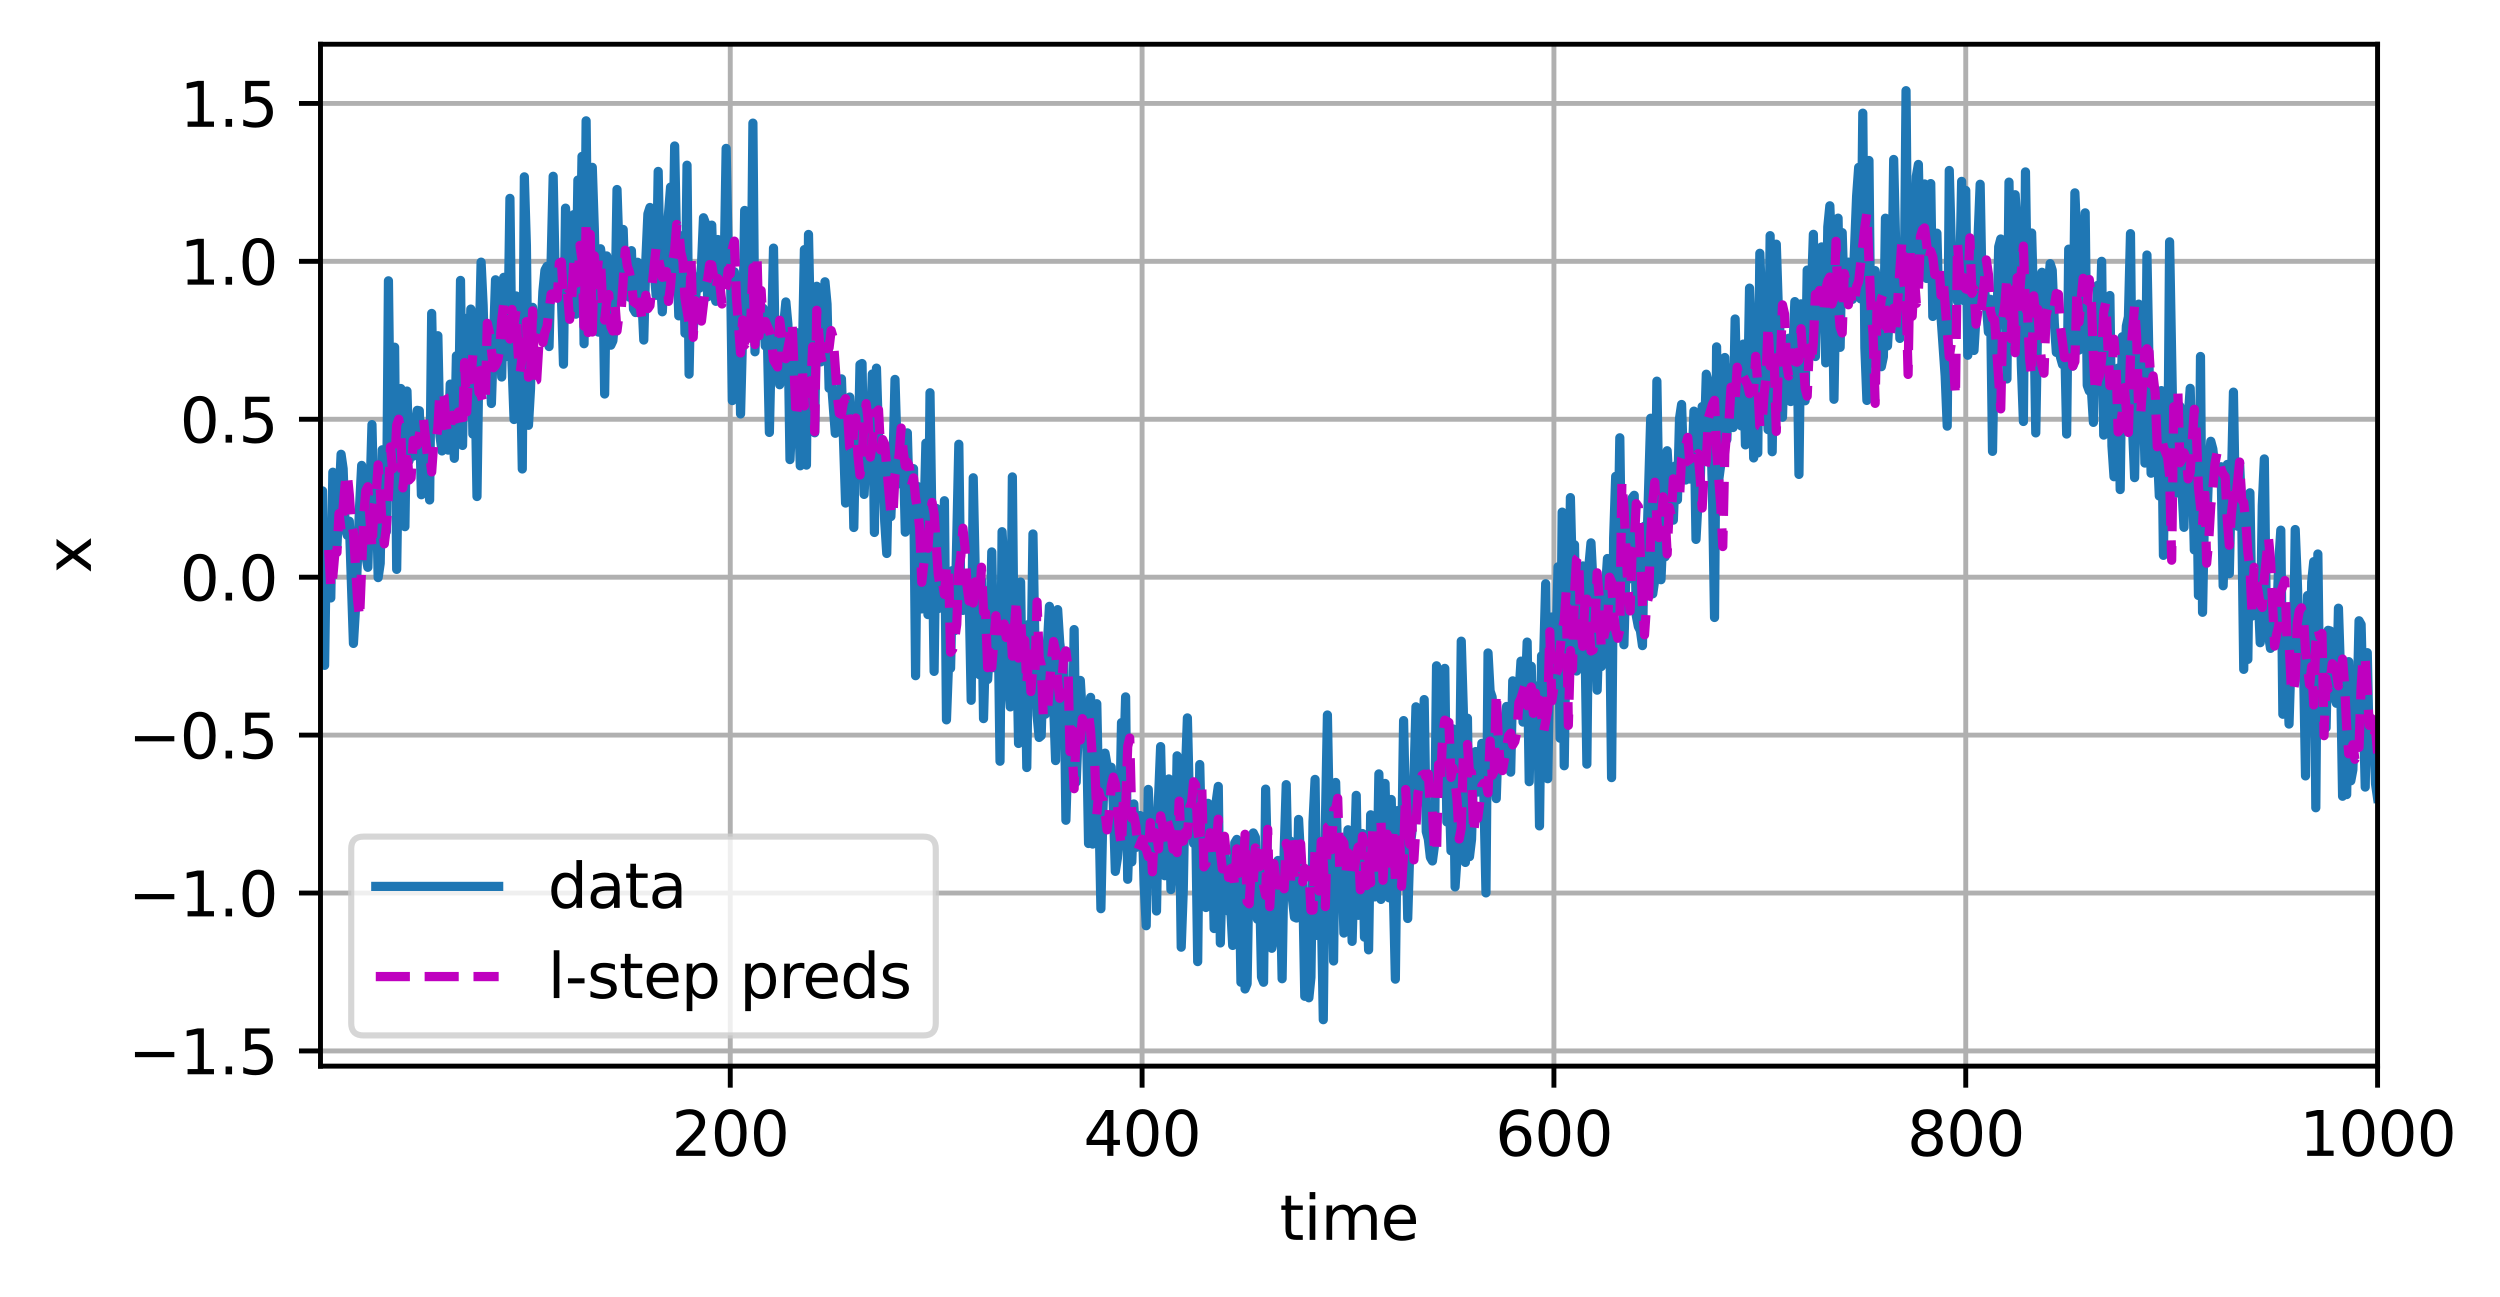 <?xml version="1.0" encoding="utf-8" standalone="no"?>
<!DOCTYPE svg PUBLIC "-//W3C//DTD SVG 1.1//EN"
  "http://www.w3.org/Graphics/SVG/1.1/DTD/svg11.dtd">
<svg xmlns:xlink="http://www.w3.org/1999/xlink" width="406.886pt" height="211.076pt" viewBox="0 0 406.886 211.076" xmlns="http://www.w3.org/2000/svg" version="1.1">
 <defs>
  <style type="text/css">*{stroke-linejoin: round; stroke-linecap: butt}</style>
 </defs>
 <g id="figure_1">
  <g id="patch_1">
   <path d="M 0 211.076 
L 406.886 211.076 
L 406.886 0 
L 0 0 
z
" style="fill: #ffffff"/>
  </g>
  <g id="axes_1">
   <g id="patch_2">
    <path d="M 52.161 173.52 
L 386.961 173.52 
L 386.961 7.2 
L 52.161 7.2 
z
" style="fill: #ffffff"/>
   </g>
   <g id="matplotlib.axis_1">
    <g id="xtick_1">
     <g id="line2d_1">
      <path d="M 118.853 173.52 
L 118.853 7.2 
" clip-path="url(#pbd1359c08c)" style="fill: none; stroke: #b0b0b0; stroke-width: 0.8; stroke-linecap: square"/>
     </g>
     <g id="line2d_2">
      <defs>
       <path id="m243186f1e5" d="M 0 0 
L 0 3.5 
" style="stroke: #000000; stroke-width: 0.8"/>
      </defs>
      <g>
       <use xlink:href="#m243186f1e5" x="118.853" y="173.52" style="stroke: #000000; stroke-width: 0.8"/>
      </g>
     </g>
     <g id="text_1">
      <!-- 200 -->
      <g transform="translate(109.309 188.118)scale(0.1 -0.1)">
       <defs>
        <path id="DejaVuSans-32" d="M 1228 531 
L 3431 531 
L 3431 0 
L 469 0 
L 469 531 
Q 828 903 1448 1529 
Q 2069 2156 2228 2338 
Q 2531 2678 2651 2914 
Q 2772 3150 2772 3378 
Q 2772 3750 2511 3984 
Q 2250 4219 1831 4219 
Q 1534 4219 1204 4116 
Q 875 4013 500 3803 
L 500 4441 
Q 881 4594 1212 4672 
Q 1544 4750 1819 4750 
Q 2544 4750 2975 4387 
Q 3406 4025 3406 3419 
Q 3406 3131 3298 2873 
Q 3191 2616 2906 2266 
Q 2828 2175 2409 1742 
Q 1991 1309 1228 531 
z
" transform="scale(0.016)"/>
        <path id="DejaVuSans-30" d="M 2034 4250 
Q 1547 4250 1301 3770 
Q 1056 3291 1056 2328 
Q 1056 1369 1301 889 
Q 1547 409 2034 409 
Q 2525 409 2770 889 
Q 3016 1369 3016 2328 
Q 3016 3291 2770 3770 
Q 2525 4250 2034 4250 
z
M 2034 4750 
Q 2819 4750 3233 4129 
Q 3647 3509 3647 2328 
Q 3647 1150 3233 529 
Q 2819 -91 2034 -91 
Q 1250 -91 836 529 
Q 422 1150 422 2328 
Q 422 3509 836 4129 
Q 1250 4750 2034 4750 
z
" transform="scale(0.016)"/>
       </defs>
       <use xlink:href="#DejaVuSans-32"/>
       <use xlink:href="#DejaVuSans-30" x="63.623"/>
       <use xlink:href="#DejaVuSans-30" x="127.246"/>
      </g>
     </g>
    </g>
    <g id="xtick_2">
     <g id="line2d_3">
      <path d="M 185.88 173.52 
L 185.88 7.2 
" clip-path="url(#pbd1359c08c)" style="fill: none; stroke: #b0b0b0; stroke-width: 0.8; stroke-linecap: square"/>
     </g>
     <g id="line2d_4">
      <g>
       <use xlink:href="#m243186f1e5" x="185.88" y="173.52" style="stroke: #000000; stroke-width: 0.8"/>
      </g>
     </g>
     <g id="text_2">
      <!-- 400 -->
      <g transform="translate(176.336 188.118)scale(0.1 -0.1)">
       <defs>
        <path id="DejaVuSans-34" d="M 2419 4116 
L 825 1625 
L 2419 1625 
L 2419 4116 
z
M 2253 4666 
L 3047 4666 
L 3047 1625 
L 3713 1625 
L 3713 1100 
L 3047 1100 
L 3047 0 
L 2419 0 
L 2419 1100 
L 313 1100 
L 313 1709 
L 2253 4666 
z
" transform="scale(0.016)"/>
       </defs>
       <use xlink:href="#DejaVuSans-34"/>
       <use xlink:href="#DejaVuSans-30" x="63.623"/>
       <use xlink:href="#DejaVuSans-30" x="127.246"/>
      </g>
     </g>
    </g>
    <g id="xtick_3">
     <g id="line2d_5">
      <path d="M 252.907 173.52 
L 252.907 7.2 
" clip-path="url(#pbd1359c08c)" style="fill: none; stroke: #b0b0b0; stroke-width: 0.8; stroke-linecap: square"/>
     </g>
     <g id="line2d_6">
      <g>
       <use xlink:href="#m243186f1e5" x="252.907" y="173.52" style="stroke: #000000; stroke-width: 0.8"/>
      </g>
     </g>
     <g id="text_3">
      <!-- 600 -->
      <g transform="translate(243.363 188.118)scale(0.1 -0.1)">
       <defs>
        <path id="DejaVuSans-36" d="M 2113 2584 
Q 1688 2584 1439 2293 
Q 1191 2003 1191 1497 
Q 1191 994 1439 701 
Q 1688 409 2113 409 
Q 2538 409 2786 701 
Q 3034 994 3034 1497 
Q 3034 2003 2786 2293 
Q 2538 2584 2113 2584 
z
M 3366 4563 
L 3366 3988 
Q 3128 4100 2886 4159 
Q 2644 4219 2406 4219 
Q 1781 4219 1451 3797 
Q 1122 3375 1075 2522 
Q 1259 2794 1537 2939 
Q 1816 3084 2150 3084 
Q 2853 3084 3261 2657 
Q 3669 2231 3669 1497 
Q 3669 778 3244 343 
Q 2819 -91 2113 -91 
Q 1303 -91 875 529 
Q 447 1150 447 2328 
Q 447 3434 972 4092 
Q 1497 4750 2381 4750 
Q 2619 4750 2861 4703 
Q 3103 4656 3366 4563 
z
" transform="scale(0.016)"/>
       </defs>
       <use xlink:href="#DejaVuSans-36"/>
       <use xlink:href="#DejaVuSans-30" x="63.623"/>
       <use xlink:href="#DejaVuSans-30" x="127.246"/>
      </g>
     </g>
    </g>
    <g id="xtick_4">
     <g id="line2d_7">
      <path d="M 319.934 173.52 
L 319.934 7.2 
" clip-path="url(#pbd1359c08c)" style="fill: none; stroke: #b0b0b0; stroke-width: 0.8; stroke-linecap: square"/>
     </g>
     <g id="line2d_8">
      <g>
       <use xlink:href="#m243186f1e5" x="319.934" y="173.52" style="stroke: #000000; stroke-width: 0.8"/>
      </g>
     </g>
     <g id="text_4">
      <!-- 800 -->
      <g transform="translate(310.39 188.118)scale(0.1 -0.1)">
       <defs>
        <path id="DejaVuSans-38" d="M 2034 2216 
Q 1584 2216 1326 1975 
Q 1069 1734 1069 1313 
Q 1069 891 1326 650 
Q 1584 409 2034 409 
Q 2484 409 2743 651 
Q 3003 894 3003 1313 
Q 3003 1734 2745 1975 
Q 2488 2216 2034 2216 
z
M 1403 2484 
Q 997 2584 770 2862 
Q 544 3141 544 3541 
Q 544 4100 942 4425 
Q 1341 4750 2034 4750 
Q 2731 4750 3128 4425 
Q 3525 4100 3525 3541 
Q 3525 3141 3298 2862 
Q 3072 2584 2669 2484 
Q 3125 2378 3379 2068 
Q 3634 1759 3634 1313 
Q 3634 634 3220 271 
Q 2806 -91 2034 -91 
Q 1263 -91 848 271 
Q 434 634 434 1313 
Q 434 1759 690 2068 
Q 947 2378 1403 2484 
z
M 1172 3481 
Q 1172 3119 1398 2916 
Q 1625 2713 2034 2713 
Q 2441 2713 2670 2916 
Q 2900 3119 2900 3481 
Q 2900 3844 2670 4047 
Q 2441 4250 2034 4250 
Q 1625 4250 1398 4047 
Q 1172 3844 1172 3481 
z
" transform="scale(0.016)"/>
       </defs>
       <use xlink:href="#DejaVuSans-38"/>
       <use xlink:href="#DejaVuSans-30" x="63.623"/>
       <use xlink:href="#DejaVuSans-30" x="127.246"/>
      </g>
     </g>
    </g>
    <g id="xtick_5">
     <g id="line2d_9">
      <path d="M 386.961 173.52 
L 386.961 7.2 
" clip-path="url(#pbd1359c08c)" style="fill: none; stroke: #b0b0b0; stroke-width: 0.8; stroke-linecap: square"/>
     </g>
     <g id="line2d_10">
      <g>
       <use xlink:href="#m243186f1e5" x="386.961" y="173.52" style="stroke: #000000; stroke-width: 0.8"/>
      </g>
     </g>
     <g id="text_5">
      <!-- 1000 -->
      <g transform="translate(374.236 188.118)scale(0.1 -0.1)">
       <defs>
        <path id="DejaVuSans-31" d="M 794 531 
L 1825 531 
L 1825 4091 
L 703 3866 
L 703 4441 
L 1819 4666 
L 2450 4666 
L 2450 531 
L 3481 531 
L 3481 0 
L 794 0 
L 794 531 
z
" transform="scale(0.016)"/>
       </defs>
       <use xlink:href="#DejaVuSans-31"/>
       <use xlink:href="#DejaVuSans-30" x="63.623"/>
       <use xlink:href="#DejaVuSans-30" x="127.246"/>
       <use xlink:href="#DejaVuSans-30" x="190.869"/>
      </g>
     </g>
    </g>
    <g id="text_6">
     <!-- time -->
     <g transform="translate(208.265 201.797)scale(0.1 -0.1)">
      <defs>
       <path id="DejaVuSans-74" d="M 1172 4494 
L 1172 3500 
L 2356 3500 
L 2356 3053 
L 1172 3053 
L 1172 1153 
Q 1172 725 1289 603 
Q 1406 481 1766 481 
L 2356 481 
L 2356 0 
L 1766 0 
Q 1100 0 847 248 
Q 594 497 594 1153 
L 594 3053 
L 172 3053 
L 172 3500 
L 594 3500 
L 594 4494 
L 1172 4494 
z
" transform="scale(0.016)"/>
       <path id="DejaVuSans-69" d="M 603 3500 
L 1178 3500 
L 1178 0 
L 603 0 
L 603 3500 
z
M 603 4863 
L 1178 4863 
L 1178 4134 
L 603 4134 
L 603 4863 
z
" transform="scale(0.016)"/>
       <path id="DejaVuSans-6d" d="M 3328 2828 
Q 3544 3216 3844 3400 
Q 4144 3584 4550 3584 
Q 5097 3584 5394 3201 
Q 5691 2819 5691 2113 
L 5691 0 
L 5113 0 
L 5113 2094 
Q 5113 2597 4934 2840 
Q 4756 3084 4391 3084 
Q 3944 3084 3684 2787 
Q 3425 2491 3425 1978 
L 3425 0 
L 2847 0 
L 2847 2094 
Q 2847 2600 2669 2842 
Q 2491 3084 2119 3084 
Q 1678 3084 1418 2786 
Q 1159 2488 1159 1978 
L 1159 0 
L 581 0 
L 581 3500 
L 1159 3500 
L 1159 2956 
Q 1356 3278 1631 3431 
Q 1906 3584 2284 3584 
Q 2666 3584 2933 3390 
Q 3200 3197 3328 2828 
z
" transform="scale(0.016)"/>
       <path id="DejaVuSans-65" d="M 3597 1894 
L 3597 1613 
L 953 1613 
Q 991 1019 1311 708 
Q 1631 397 2203 397 
Q 2534 397 2845 478 
Q 3156 559 3463 722 
L 3463 178 
Q 3153 47 2828 -22 
Q 2503 -91 2169 -91 
Q 1331 -91 842 396 
Q 353 884 353 1716 
Q 353 2575 817 3079 
Q 1281 3584 2069 3584 
Q 2775 3584 3186 3129 
Q 3597 2675 3597 1894 
z
M 3022 2063 
Q 3016 2534 2758 2815 
Q 2500 3097 2075 3097 
Q 1594 3097 1305 2825 
Q 1016 2553 972 2059 
L 3022 2063 
z
" transform="scale(0.016)"/>
      </defs>
      <use xlink:href="#DejaVuSans-74"/>
      <use xlink:href="#DejaVuSans-69" x="39.209"/>
      <use xlink:href="#DejaVuSans-6d" x="66.992"/>
      <use xlink:href="#DejaVuSans-65" x="164.404"/>
     </g>
    </g>
   </g>
   <g id="matplotlib.axis_2">
    <g id="ytick_1">
     <g id="line2d_11">
      <path d="M 52.161 171.046 
L 386.961 171.046 
" clip-path="url(#pbd1359c08c)" style="fill: none; stroke: #b0b0b0; stroke-width: 0.8; stroke-linecap: square"/>
     </g>
     <g id="line2d_12">
      <defs>
       <path id="m31854e39aa" d="M 0 0 
L -3.5 0 
" style="stroke: #000000; stroke-width: 0.8"/>
      </defs>
      <g>
       <use xlink:href="#m31854e39aa" x="52.161" y="171.046" style="stroke: #000000; stroke-width: 0.8"/>
      </g>
     </g>
     <g id="text_7">
      <!-- −1.5 -->
      <g transform="translate(20.878 174.845)scale(0.1 -0.1)">
       <defs>
        <path id="DejaVuSans-2212" d="M 678 2272 
L 4684 2272 
L 4684 1741 
L 678 1741 
L 678 2272 
z
" transform="scale(0.016)"/>
        <path id="DejaVuSans-2e" d="M 684 794 
L 1344 794 
L 1344 0 
L 684 0 
L 684 794 
z
" transform="scale(0.016)"/>
        <path id="DejaVuSans-35" d="M 691 4666 
L 3169 4666 
L 3169 4134 
L 1269 4134 
L 1269 2991 
Q 1406 3038 1543 3061 
Q 1681 3084 1819 3084 
Q 2600 3084 3056 2656 
Q 3513 2228 3513 1497 
Q 3513 744 3044 326 
Q 2575 -91 1722 -91 
Q 1428 -91 1123 -41 
Q 819 9 494 109 
L 494 744 
Q 775 591 1075 516 
Q 1375 441 1709 441 
Q 2250 441 2565 725 
Q 2881 1009 2881 1497 
Q 2881 1984 2565 2268 
Q 2250 2553 1709 2553 
Q 1456 2553 1204 2497 
Q 953 2441 691 2322 
L 691 4666 
z
" transform="scale(0.016)"/>
       </defs>
       <use xlink:href="#DejaVuSans-2212"/>
       <use xlink:href="#DejaVuSans-31" x="83.789"/>
       <use xlink:href="#DejaVuSans-2e" x="147.412"/>
       <use xlink:href="#DejaVuSans-35" x="179.199"/>
      </g>
     </g>
    </g>
    <g id="ytick_2">
     <g id="line2d_13">
      <path d="M 52.161 145.344 
L 386.961 145.344 
" clip-path="url(#pbd1359c08c)" style="fill: none; stroke: #b0b0b0; stroke-width: 0.8; stroke-linecap: square"/>
     </g>
     <g id="line2d_14">
      <g>
       <use xlink:href="#m31854e39aa" x="52.161" y="145.344" style="stroke: #000000; stroke-width: 0.8"/>
      </g>
     </g>
     <g id="text_8">
      <!-- −1.0 -->
      <g transform="translate(20.878 149.143)scale(0.1 -0.1)">
       <use xlink:href="#DejaVuSans-2212"/>
       <use xlink:href="#DejaVuSans-31" x="83.789"/>
       <use xlink:href="#DejaVuSans-2e" x="147.412"/>
       <use xlink:href="#DejaVuSans-30" x="179.199"/>
      </g>
     </g>
    </g>
    <g id="ytick_3">
     <g id="line2d_15">
      <path d="M 52.161 119.642 
L 386.961 119.642 
" clip-path="url(#pbd1359c08c)" style="fill: none; stroke: #b0b0b0; stroke-width: 0.8; stroke-linecap: square"/>
     </g>
     <g id="line2d_16">
      <g>
       <use xlink:href="#m31854e39aa" x="52.161" y="119.642" style="stroke: #000000; stroke-width: 0.8"/>
      </g>
     </g>
     <g id="text_9">
      <!-- −0.5 -->
      <g transform="translate(20.878 123.441)scale(0.1 -0.1)">
       <use xlink:href="#DejaVuSans-2212"/>
       <use xlink:href="#DejaVuSans-30" x="83.789"/>
       <use xlink:href="#DejaVuSans-2e" x="147.412"/>
       <use xlink:href="#DejaVuSans-35" x="179.199"/>
      </g>
     </g>
    </g>
    <g id="ytick_4">
     <g id="line2d_17">
      <path d="M 52.161 93.939 
L 386.961 93.939 
" clip-path="url(#pbd1359c08c)" style="fill: none; stroke: #b0b0b0; stroke-width: 0.8; stroke-linecap: square"/>
     </g>
     <g id="line2d_18">
      <g>
       <use xlink:href="#m31854e39aa" x="52.161" y="93.939" style="stroke: #000000; stroke-width: 0.8"/>
      </g>
     </g>
     <g id="text_10">
      <!-- 0.0 -->
      <g transform="translate(29.258 97.739)scale(0.1 -0.1)">
       <use xlink:href="#DejaVuSans-30"/>
       <use xlink:href="#DejaVuSans-2e" x="63.623"/>
       <use xlink:href="#DejaVuSans-30" x="95.41"/>
      </g>
     </g>
    </g>
    <g id="ytick_5">
     <g id="line2d_19">
      <path d="M 52.161 68.237 
L 386.961 68.237 
" clip-path="url(#pbd1359c08c)" style="fill: none; stroke: #b0b0b0; stroke-width: 0.8; stroke-linecap: square"/>
     </g>
     <g id="line2d_20">
      <g>
       <use xlink:href="#m31854e39aa" x="52.161" y="68.237" style="stroke: #000000; stroke-width: 0.8"/>
      </g>
     </g>
     <g id="text_11">
      <!-- 0.5 -->
      <g transform="translate(29.258 72.036)scale(0.1 -0.1)">
       <use xlink:href="#DejaVuSans-30"/>
       <use xlink:href="#DejaVuSans-2e" x="63.623"/>
       <use xlink:href="#DejaVuSans-35" x="95.41"/>
      </g>
     </g>
    </g>
    <g id="ytick_6">
     <g id="line2d_21">
      <path d="M 52.161 42.535 
L 386.961 42.535 
" clip-path="url(#pbd1359c08c)" style="fill: none; stroke: #b0b0b0; stroke-width: 0.8; stroke-linecap: square"/>
     </g>
     <g id="line2d_22">
      <g>
       <use xlink:href="#m31854e39aa" x="52.161" y="42.535" style="stroke: #000000; stroke-width: 0.8"/>
      </g>
     </g>
     <g id="text_12">
      <!-- 1.0 -->
      <g transform="translate(29.258 46.334)scale(0.1 -0.1)">
       <use xlink:href="#DejaVuSans-31"/>
       <use xlink:href="#DejaVuSans-2e" x="63.623"/>
       <use xlink:href="#DejaVuSans-30" x="95.41"/>
      </g>
     </g>
    </g>
    <g id="ytick_7">
     <g id="line2d_23">
      <path d="M 52.161 16.833 
L 386.961 16.833 
" clip-path="url(#pbd1359c08c)" style="fill: none; stroke: #b0b0b0; stroke-width: 0.8; stroke-linecap: square"/>
     </g>
     <g id="line2d_24">
      <g>
       <use xlink:href="#m31854e39aa" x="52.161" y="16.833" style="stroke: #000000; stroke-width: 0.8"/>
      </g>
     </g>
     <g id="text_13">
      <!-- 1.5 -->
      <g transform="translate(29.258 20.632)scale(0.1 -0.1)">
       <use xlink:href="#DejaVuSans-31"/>
       <use xlink:href="#DejaVuSans-2e" x="63.623"/>
       <use xlink:href="#DejaVuSans-35" x="95.41"/>
      </g>
     </g>
    </g>
    <g id="text_14">
     <!-- x -->
     <g transform="translate(14.798 93.319)rotate(-90)scale(0.1 -0.1)">
      <defs>
       <path id="DejaVuSans-78" d="M 3513 3500 
L 2247 1797 
L 3578 0 
L 2900 0 
L 1881 1375 
L 863 0 
L 184 0 
L 1544 1831 
L 300 3500 
L 978 3500 
L 1906 2253 
L 2834 3500 
L 3513 3500 
z
" transform="scale(0.016)"/>
      </defs>
      <use xlink:href="#DejaVuSans-78"/>
     </g>
    </g>
   </g>
   <g id="line2d_25">
    <path d="M 52.161 90.514 
L 52.496 79.899 
L 52.831 108.292 
L 53.166 85.556 
L 53.501 93.514 
L 53.837 97.32 
L 54.172 76.856 
L 54.507 86.68 
L 54.842 88.908 
L 55.512 73.936 
L 55.847 76.286 
L 56.183 85.896 
L 56.518 87.125 
L 56.853 84.828 
L 57.523 104.721 
L 57.858 99.051 
L 58.529 82.265 
L 58.864 75.745 
L 59.199 79.045 
L 59.534 90.437 
L 59.869 92.332 
L 60.539 69.106 
L 60.874 83.352 
L 61.21 77.618 
L 61.545 94.008 
L 61.88 91.692 
L 62.215 73.204 
L 62.55 85.122 
L 62.885 86.507 
L 63.22 45.704 
L 63.556 73.315 
L 63.891 74.671 
L 64.226 56.509 
L 64.561 92.667 
L 64.896 70.467 
L 65.231 63.229 
L 65.566 81.753 
L 65.901 85.717 
L 66.237 63.646 
L 66.572 75.009 
L 66.907 73.176 
L 67.242 74.248 
L 67.577 69.548 
L 67.912 66.784 
L 68.247 66.851 
L 68.583 80.524 
L 68.918 69.034 
L 69.253 80.117 
L 69.588 75.418 
L 69.923 81.372 
L 70.258 51.013 
L 70.593 67.145 
L 70.929 67.352 
L 71.264 54.639 
L 71.599 70.949 
L 71.934 73.394 
L 72.269 68.312 
L 72.604 67.989 
L 72.939 73.258 
L 73.274 62.521 
L 73.945 74.594 
L 74.28 57.914 
L 74.615 70.023 
L 74.95 45.639 
L 75.285 72.499 
L 75.62 51.8 
L 76.291 64.044 
L 76.626 50.306 
L 76.961 70.655 
L 77.296 60.776 
L 77.631 80.81 
L 77.966 57.138 
L 78.301 42.668 
L 78.637 49.761 
L 78.972 62.867 
L 79.307 54.352 
L 79.642 58.233 
L 79.977 65.67 
L 80.647 45.537 
L 80.983 49.095 
L 81.318 49.559 
L 81.653 61.361 
L 81.988 45.138 
L 82.323 58.047 
L 82.658 55.101 
L 82.993 32.287 
L 83.329 59.131 
L 83.664 68.276 
L 83.999 48.166 
L 84.334 49.048 
L 84.669 58.385 
L 85.004 76.328 
L 85.339 28.783 
L 85.674 39.934 
L 86.01 69.222 
L 86.345 63.286 
L 86.68 50.025 
L 87.015 54.409 
L 87.35 52.635 
L 88.02 54.575 
L 88.356 47.447 
L 88.691 43.974 
L 89.026 43.35 
L 89.361 56.402 
L 90.031 28.692 
L 90.366 45.194 
L 90.701 46.041 
L 91.037 44.51 
L 91.372 48.277 
L 91.707 59.273 
L 92.042 33.877 
L 92.377 39.087 
L 92.712 51.265 
L 93.047 35.362 
L 93.383 34.927 
L 93.718 51.135 
L 94.053 29.31 
L 94.388 45.572 
L 94.723 25.453 
L 95.058 55.943 
L 95.393 19.666 
L 95.729 48.623 
L 96.064 46.125 
L 96.399 27.235 
L 96.734 37.354 
L 97.069 52.783 
L 97.404 54.055 
L 97.739 40.487 
L 98.074 43.037 
L 98.41 64.128 
L 98.745 41.654 
L 99.08 44.707 
L 99.415 56.182 
L 99.75 55.467 
L 100.085 51.471 
L 100.42 30.844 
L 100.756 40.955 
L 101.426 37.348 
L 101.761 47.549 
L 102.096 47.798 
L 102.431 48.369 
L 102.766 40.795 
L 103.101 50.29 
L 103.437 50.865 
L 103.772 42.684 
L 104.107 48.205 
L 104.442 48.102 
L 104.777 55.344 
L 105.112 42.36 
L 105.447 34.819 
L 105.783 33.768 
L 106.118 40.732 
L 106.453 43.84 
L 106.788 48.066 
L 107.123 27.901 
L 107.458 44.776 
L 107.793 50.745 
L 108.129 44.384 
L 108.799 34.82 
L 109.134 30.449 
L 109.469 44.219 
L 109.804 23.757 
L 110.139 40.908 
L 110.474 51.407 
L 110.81 50.992 
L 111.145 38.329 
L 111.48 54.232 
L 111.815 26.888 
L 112.15 60.897 
L 112.485 44.257 
L 112.82 53.766 
L 113.491 45.046 
L 113.826 46.908 
L 114.161 43.3 
L 114.496 35.441 
L 114.831 36.339 
L 115.166 48.307 
L 115.837 36.642 
L 116.172 47.828 
L 116.507 49.041 
L 116.842 38.985 
L 117.177 46.401 
L 117.512 45.731 
L 117.847 44.596 
L 118.183 24.153 
L 118.518 41.307 
L 118.853 41.454 
L 119.188 65.198 
L 119.523 44.24 
L 119.858 55.986 
L 120.193 49.9 
L 120.529 67.371 
L 120.864 54.307 
L 121.199 34.251 
L 121.534 51.73 
L 121.869 38.521 
L 122.204 54.474 
L 122.539 20.039 
L 122.874 57.256 
L 123.21 47.738 
L 123.545 51.991 
L 123.88 50.237 
L 124.215 50.179 
L 124.55 56.3 
L 124.885 54.667 
L 125.22 70.381 
L 125.891 40.383 
L 126.226 61.151 
L 126.561 53.558 
L 126.896 62.617 
L 127.231 54.494 
L 127.566 52.652 
L 127.901 49.144 
L 128.237 52.823 
L 128.572 74.799 
L 129.242 59.296 
L 129.577 54.116 
L 130.247 75.811 
L 130.918 40.623 
L 131.253 75.699 
L 131.588 38.156 
L 131.923 54.787 
L 132.258 49.661 
L 132.593 70.435 
L 132.929 46.592 
L 133.264 57.787 
L 133.599 58.897 
L 133.934 58.085 
L 134.269 45.865 
L 134.604 49.508 
L 134.939 63.189 
L 135.274 61.571 
L 135.945 70.52 
L 136.28 64.066 
L 136.615 67.175 
L 136.95 61.659 
L 137.62 81.876 
L 137.956 65.746 
L 138.291 64.622 
L 138.626 69.848 
L 138.961 85.852 
L 139.296 68.508 
L 139.631 76.001 
L 139.966 59.343 
L 140.301 59.164 
L 140.637 80.465 
L 140.972 72.833 
L 141.307 68.199 
L 141.642 70.227 
L 141.977 60.871 
L 142.312 86.66 
L 142.647 59.915 
L 142.983 70.968 
L 143.318 78.061 
L 143.653 75.551 
L 143.988 84.852 
L 144.323 90.079 
L 144.658 74.503 
L 144.993 84.077 
L 145.329 75.669 
L 145.664 61.753 
L 145.999 72.753 
L 146.334 78.733 
L 146.669 73.598 
L 147.004 73.116 
L 147.339 86.607 
L 147.674 70.452 
L 148.01 82.958 
L 148.345 82.723 
L 148.68 76.277 
L 149.015 109.971 
L 149.35 79.18 
L 149.685 82.722 
L 150.02 99.105 
L 150.691 72.123 
L 151.026 100.026 
L 151.361 63.924 
L 152.031 109.27 
L 152.366 82.727 
L 152.701 99.065 
L 153.037 96.917 
L 153.372 98.307 
L 153.707 81.496 
L 154.042 117.159 
L 154.377 108.07 
L 154.712 108.759 
L 155.047 92.849 
L 155.383 102.635 
L 156.053 72.303 
L 156.388 97.89 
L 156.723 99.347 
L 157.058 93.539 
L 157.393 96.488 
L 157.729 96.762 
L 158.064 113.976 
L 158.399 77.761 
L 158.734 93.359 
L 159.069 94.002 
L 159.404 109.805 
L 159.739 94.434 
L 160.074 116.957 
L 160.41 104.715 
L 160.745 110.592 
L 161.08 105.181 
L 161.415 89.83 
L 161.75 108.665 
L 162.42 98.433 
L 162.756 123.894 
L 163.091 86.537 
L 163.426 93.171 
L 163.761 106.224 
L 164.431 115.05 
L 164.766 77.619 
L 165.101 111.139 
L 165.437 102.776 
L 165.772 121.002 
L 166.107 94.734 
L 166.442 118.429 
L 166.777 103.672 
L 167.112 124.918 
L 167.447 101.601 
L 167.783 110.338 
L 168.118 86.907 
L 168.453 105.653 
L 168.788 116.395 
L 169.123 120.022 
L 169.458 119.725 
L 169.793 108.358 
L 170.129 116.241 
L 170.464 104.96 
L 170.799 98.685 
L 171.134 105.251 
L 171.804 123.785 
L 172.139 99.219 
L 172.474 104.602 
L 172.81 107.246 
L 173.145 107.054 
L 173.48 133.501 
L 173.815 122.288 
L 174.485 127.026 
L 174.82 102.467 
L 175.156 127.296 
L 175.826 110.742 
L 176.161 116.545 
L 176.496 117.341 
L 176.831 118.436 
L 177.166 137.285 
L 177.501 113.501 
L 177.837 137.377 
L 178.172 132.879 
L 178.507 114.534 
L 179.177 147.894 
L 179.512 131.741 
L 179.847 122.578 
L 180.518 126.49 
L 180.853 124.87 
L 181.188 130.81 
L 181.523 141.82 
L 181.858 139.699 
L 182.193 135.836 
L 182.529 117.611 
L 182.864 124.865 
L 183.199 113.422 
L 183.534 143.106 
L 183.869 133.201 
L 184.204 140.275 
L 184.539 130.846 
L 184.874 137.928 
L 185.21 136.583 
L 185.545 132.736 
L 185.88 132.966 
L 186.215 143.864 
L 186.55 150.668 
L 186.885 128.481 
L 187.22 135.186 
L 187.556 133.49 
L 187.891 132.966 
L 188.226 148.269 
L 188.561 129.827 
L 188.896 121.513 
L 189.231 136.471 
L 189.566 142.525 
L 190.237 126.777 
L 190.572 144.78 
L 190.907 136.852 
L 191.242 143.374 
L 191.577 123.015 
L 191.912 129.007 
L 192.247 154.159 
L 192.583 144.901 
L 192.918 126.145 
L 193.253 116.841 
L 193.588 130.526 
L 193.923 128.605 
L 194.258 137.255 
L 194.593 133.125 
L 194.929 156.505 
L 195.264 124.428 
L 195.599 139.126 
L 195.934 144.562 
L 196.269 147.7 
L 196.604 130.745 
L 196.939 131.928 
L 197.274 136.194 
L 197.61 151.123 
L 197.945 130.437 
L 198.28 127.991 
L 198.615 153.47 
L 198.95 141.035 
L 199.285 137.545 
L 199.956 148.313 
L 200.291 147.562 
L 200.626 153.874 
L 200.961 137.18 
L 201.296 136.616 
L 201.631 138.586 
L 201.966 159.866 
L 202.301 137.349 
L 202.637 160.959 
L 202.972 160.132 
L 203.307 140.27 
L 203.642 138.867 
L 203.977 135.563 
L 204.312 136.264 
L 204.647 149.609 
L 204.983 143.319 
L 205.318 159.023 
L 205.653 159.867 
L 205.988 128.435 
L 206.323 142.392 
L 206.658 146.212 
L 206.993 154.339 
L 207.329 152.395 
L 207.664 144.98 
L 207.999 140.046 
L 208.334 142.976 
L 208.669 159.294 
L 209.004 138.497 
L 209.339 127.705 
L 209.674 143.847 
L 210.01 136.88 
L 210.345 146.287 
L 210.68 149.274 
L 211.015 149.415 
L 211.35 133.368 
L 211.685 139.8 
L 212.02 143.986 
L 212.356 162.152 
L 212.691 149.053 
L 213.026 162.395 
L 213.361 159.068 
L 213.696 133.735 
L 214.031 126.854 
L 214.366 152.248 
L 214.701 141.762 
L 215.037 147.096 
L 215.372 165.96 
L 215.707 134.264 
L 216.042 116.366 
L 216.377 134.598 
L 216.712 132.741 
L 217.047 156.407 
L 217.383 127.347 
L 217.718 139.68 
L 218.053 137.192 
L 218.388 138.573 
L 218.723 151.863 
L 219.058 140.403 
L 219.393 135.049 
L 219.729 142.626 
L 220.064 153.211 
L 220.734 129.45 
L 221.069 148.974 
L 221.404 138.121 
L 221.739 135.66 
L 222.074 152.527 
L 222.41 143.589 
L 222.745 154.592 
L 223.08 132.613 
L 223.415 137.989 
L 223.75 145.978 
L 224.085 145.371 
L 224.42 125.956 
L 224.756 146.386 
L 225.091 139.739 
L 225.426 127.51 
L 225.761 142.045 
L 226.096 146.133 
L 226.431 130.119 
L 227.101 159.361 
L 227.437 131.932 
L 227.772 137.5 
L 228.107 140.199 
L 228.442 117.281 
L 229.112 149.485 
L 229.447 138.348 
L 229.783 135.495 
L 230.118 126.8 
L 230.453 115.036 
L 230.788 128.432 
L 231.123 128.482 
L 231.458 130.505 
L 231.793 113.86 
L 232.129 135.345 
L 232.464 136.562 
L 232.799 139.542 
L 233.134 140.128 
L 233.469 137.605 
L 233.804 108.362 
L 234.139 116.398 
L 234.474 120.249 
L 234.81 121.481 
L 235.145 108.783 
L 235.48 133.78 
L 235.815 126.57 
L 236.15 138.464 
L 236.485 118.635 
L 236.82 144.348 
L 237.156 139.36 
L 237.491 131.922 
L 237.826 104.354 
L 238.161 115.451 
L 238.496 140.367 
L 238.831 116.893 
L 239.166 139.424 
L 239.501 136.614 
L 239.837 125.536 
L 240.172 122.32 
L 240.507 128.917 
L 240.842 126.218 
L 241.177 120.979 
L 241.512 129.796 
L 241.847 145.324 
L 242.183 106.274 
L 242.518 112.463 
L 242.853 113.462 
L 243.188 125.374 
L 243.523 129.974 
L 243.858 119.47 
L 244.193 118.316 
L 244.529 122.602 
L 244.864 117.734 
L 245.199 114.981 
L 245.534 124.296 
L 245.869 125.67 
L 246.204 110.811 
L 246.539 113.022 
L 246.874 113.709 
L 247.21 113.027 
L 247.545 107.605 
L 247.88 117.524 
L 248.215 113.696 
L 248.55 104.502 
L 248.885 127.221 
L 249.22 108.436 
L 249.556 122.643 
L 249.891 111.634 
L 250.226 112.244 
L 250.561 134.418 
L 250.896 106.736 
L 251.231 107.169 
L 251.566 95.003 
L 251.901 126.74 
L 252.237 108.365 
L 252.572 100.421 
L 252.907 112.43 
L 253.242 106.172 
L 253.577 92.254 
L 253.912 120.149 
L 254.247 83.35 
L 254.583 124.63 
L 254.918 101.715 
L 255.253 107.921 
L 255.588 80.989 
L 255.923 94.14 
L 256.258 88.661 
L 256.593 109.213 
L 256.929 104.566 
L 257.264 92.54 
L 257.599 92.104 
L 257.934 102.569 
L 258.269 124.367 
L 258.604 92.009 
L 258.939 88.353 
L 259.274 95.035 
L 259.61 98.043 
L 259.945 112.328 
L 260.28 101.109 
L 260.615 108.49 
L 260.95 95.116 
L 261.285 95.91 
L 261.62 90.9 
L 261.956 98.209 
L 262.291 126.562 
L 262.626 87.549 
L 262.961 77.528 
L 263.296 90.888 
L 263.631 71.253 
L 263.966 95.483 
L 264.301 104.934 
L 264.637 92.374 
L 264.972 94.312 
L 265.307 83.263 
L 265.642 81.049 
L 265.977 80.612 
L 266.312 100.214 
L 266.647 101.97 
L 266.983 102.626 
L 267.318 105.077 
L 267.653 85.633 
L 267.988 90.563 
L 268.658 68.07 
L 268.993 96.647 
L 269.329 94.293 
L 269.664 62.037 
L 269.999 82.277 
L 270.334 94.351 
L 270.669 86.094 
L 271.004 90.621 
L 271.339 73.361 
L 271.674 79.328 
L 272.01 80.721 
L 272.345 84.656 
L 272.68 75.821 
L 273.015 81.347 
L 273.35 68.076 
L 273.685 65.831 
L 274.02 76.242 
L 274.356 78.122 
L 274.691 72.208 
L 275.026 77.971 
L 275.361 76.668 
L 275.696 66.915 
L 276.031 87.79 
L 276.366 81.552 
L 276.701 79.346 
L 277.037 66.169 
L 277.372 72.206 
L 277.707 60.906 
L 278.042 62.305 
L 278.377 67.643 
L 278.712 80.358 
L 279.047 100.499 
L 279.383 56.456 
L 279.718 78.207 
L 280.053 75.667 
L 280.388 68.625 
L 280.723 58.186 
L 281.058 71.523 
L 281.393 59.891 
L 281.729 59.937 
L 282.064 69.582 
L 282.399 51.918 
L 282.734 66.577 
L 283.069 59.243 
L 283.404 69.326 
L 283.739 56.004 
L 284.074 72.409 
L 284.41 66.272 
L 284.745 46.894 
L 285.08 56.055 
L 285.415 74.531 
L 285.75 68.401 
L 286.085 73.724 
L 286.42 41.224 
L 287.091 60.175 
L 287.426 61.881 
L 287.761 69.925 
L 288.096 38.353 
L 288.431 73.521 
L 288.766 50.055 
L 289.101 39.743 
L 289.437 50.271 
L 289.772 55.018 
L 290.107 67.902 
L 290.442 56.572 
L 290.777 58.348 
L 291.112 55.056 
L 291.447 65.355 
L 292.118 49.089 
L 292.453 52.819 
L 292.788 77.212 
L 293.123 49.455 
L 293.458 61.335 
L 293.793 65.229 
L 294.129 43.958 
L 294.464 48.415 
L 294.799 48.216 
L 295.134 38.137 
L 295.469 58.026 
L 295.804 42.581 
L 296.139 46.943 
L 296.474 40.184 
L 296.81 40.348 
L 297.145 59.057 
L 297.48 36.924 
L 297.815 33.494 
L 298.15 42.266 
L 298.485 64.985 
L 298.82 44.873 
L 299.156 35.506 
L 299.491 56.532 
L 299.826 37.86 
L 300.161 48.809 
L 300.496 48.557 
L 300.831 42.667 
L 301.166 43.232 
L 301.501 48.718 
L 302.172 31.907 
L 302.507 27.243 
L 302.842 48.647 
L 303.177 18.419 
L 303.512 56.615 
L 303.847 65.173 
L 304.183 26.121 
L 304.518 59.113 
L 304.853 45.805 
L 305.188 44.045 
L 305.858 48.536 
L 306.193 59.682 
L 306.529 58.072 
L 306.864 35.512 
L 307.199 56.299 
L 307.534 50.454 
L 307.869 50.546 
L 308.204 25.955 
L 308.539 40.333 
L 308.874 42.477 
L 309.21 55.08 
L 309.545 39.661 
L 309.88 52.592 
L 310.215 14.76 
L 310.55 52.608 
L 310.885 50.743 
L 311.22 34.246 
L 311.556 38.302 
L 311.891 28.689 
L 312.226 26.762 
L 312.561 43.554 
L 313.231 29.941 
L 313.566 45.32 
L 313.901 44.877 
L 314.237 29.88 
L 314.572 51.5 
L 314.907 40.287 
L 315.242 37.951 
L 315.577 51.181 
L 315.912 51.595 
L 316.583 61.191 
L 316.918 69.355 
L 317.253 27.746 
L 317.588 40.137 
L 317.923 42.418 
L 318.258 40.175 
L 318.593 49.07 
L 318.929 46.63 
L 319.264 29.518 
L 319.599 48.921 
L 319.934 30.992 
L 320.269 57.818 
L 320.604 42.163 
L 320.939 46.875 
L 321.274 57.041 
L 321.61 51.405 
L 321.945 38.489 
L 322.28 29.987 
L 322.615 48.365 
L 322.95 46.882 
L 323.285 49.475 
L 323.62 54.036 
L 323.956 48.715 
L 324.291 73.46 
L 324.626 54.732 
L 324.961 54.775 
L 325.296 40.16 
L 325.631 38.897 
L 325.966 52.816 
L 326.301 41.023 
L 326.637 61.677 
L 326.972 29.641 
L 327.307 52.674 
L 327.642 48.912 
L 327.977 31.693 
L 328.312 37.113 
L 328.647 44.544 
L 328.983 59.478 
L 329.318 68.599 
L 329.653 27.979 
L 329.988 49.567 
L 330.323 56.596 
L 330.658 37.923 
L 330.993 49.731 
L 331.329 70.457 
L 331.664 50.498 
L 331.999 48.199 
L 332.334 44.315 
L 332.669 48.473 
L 333.004 51.24 
L 333.674 42.912 
L 334.01 43.987 
L 334.345 52.544 
L 334.68 57.353 
L 335.015 54.968 
L 335.35 58.121 
L 335.685 59.322 
L 336.02 54.913 
L 336.356 70.644 
L 336.691 40.552 
L 337.361 59.578 
L 337.696 31.389 
L 338.031 39.105 
L 338.366 56.978 
L 338.701 47.919 
L 339.037 43.973 
L 339.372 34.642 
L 339.707 62.723 
L 340.042 63.636 
L 340.377 63.385 
L 340.712 68.744 
L 341.047 53.586 
L 341.383 46.456 
L 341.718 54.903 
L 342.053 42.531 
L 342.388 70.816 
L 342.723 62.138 
L 343.058 49.263 
L 343.393 48.096 
L 343.729 72.577 
L 344.064 77.588 
L 344.399 61.524 
L 344.734 59.911 
L 345.069 79.678 
L 345.404 54.808 
L 345.739 61.573 
L 346.074 53.059 
L 346.41 51.555 
L 346.745 38.029 
L 347.08 69.687 
L 347.415 77.736 
L 347.75 60.48 
L 348.085 49.498 
L 348.756 59.789 
L 349.091 75.368 
L 349.426 41.507 
L 350.096 77.019 
L 350.431 73.042 
L 350.766 65.378 
L 351.437 80.731 
L 351.772 63.573 
L 352.107 90.389 
L 352.442 64.18 
L 352.777 81.003 
L 353.112 39.359 
L 353.783 76.733 
L 354.118 80.272 
L 354.453 76.184 
L 354.788 66.109 
L 355.123 79.651 
L 355.458 85.824 
L 355.793 67.227 
L 356.129 68.077 
L 356.464 63.205 
L 357.134 89.501 
L 357.469 72.778 
L 357.804 96.916 
L 358.139 58.018 
L 358.474 99.654 
L 358.81 82.492 
L 359.145 85.706 
L 359.48 76.438 
L 359.815 71.82 
L 360.15 73.084 
L 360.485 76.264 
L 360.82 77.049 
L 361.156 76.744 
L 361.491 75.962 
L 361.826 95.336 
L 362.496 75.589 
L 362.831 93.359 
L 363.501 63.821 
L 363.837 83.376 
L 364.172 85.644 
L 364.507 75.397 
L 364.842 83.184 
L 365.177 108.941 
L 365.512 80.87 
L 365.847 107.317 
L 366.183 80.207 
L 366.518 100.273 
L 366.853 97.556 
L 367.188 97.492 
L 367.523 96.613 
L 367.858 104.602 
L 368.193 82.276 
L 368.529 74.693 
L 368.864 101.071 
L 369.534 105.525 
L 369.869 103.522 
L 370.204 96.782 
L 370.539 100.991 
L 370.874 91.524 
L 371.21 86.286 
L 371.545 116.248 
L 371.88 103.655 
L 372.215 108.686 
L 372.55 117.844 
L 372.885 106.995 
L 373.22 110.032 
L 373.556 86.185 
L 373.891 94.367 
L 374.226 105.273 
L 374.561 109.163 
L 374.896 107.485 
L 375.231 126.283 
L 375.566 96.928 
L 375.901 116.099 
L 376.237 94.713 
L 376.572 91.407 
L 376.907 131.466 
L 377.242 90.166 
L 377.577 116.394 
L 377.912 116.057 
L 378.247 105.427 
L 378.583 118.451 
L 378.918 102.585 
L 379.253 102.686 
L 379.588 113.063 
L 379.923 113.342 
L 380.258 114.462 
L 380.593 98.988 
L 380.929 109.456 
L 381.264 129.594 
L 381.599 124.894 
L 381.934 129.321 
L 382.269 107.688 
L 382.604 127.082 
L 382.939 125.292 
L 383.274 115.386 
L 383.61 115.598 
L 383.945 101.033 
L 384.28 101.635 
L 384.95 128.1 
L 385.285 106.223 
L 385.62 122.741 
L 385.956 121.8 
L 386.291 119.022 
L 386.626 127.582 
L 386.961 129.927 
L 386.961 129.927 
" clip-path="url(#pbd1359c08c)" style="fill: none; stroke: #1f77b4; stroke-width: 1.5; stroke-linecap: square"/>
   </g>
   <g id="line2d_26">
    <path d="M 53.501 89.506 
L 53.837 95.766 
L 54.172 93.822 
L 54.507 89.971 
L 54.842 89.912 
L 55.177 83.577 
L 55.512 86.248 
L 56.183 78.717 
L 56.518 77.095 
L 56.853 80.484 
L 57.188 85.171 
L 57.523 86.71 
L 58.193 97.593 
L 58.529 100.523 
L 59.199 83.919 
L 59.534 79.903 
L 59.869 79.215 
L 60.539 89.249 
L 60.874 82.453 
L 61.21 80.575 
L 61.545 75.659 
L 61.88 79.523 
L 62.215 86.155 
L 62.55 88.515 
L 62.885 85.706 
L 63.22 80.68 
L 63.556 72.726 
L 63.891 76.327 
L 64.226 75.917 
L 64.561 69.192 
L 64.896 68.227 
L 65.231 70.392 
L 65.566 79.409 
L 66.237 73.122 
L 66.572 78.129 
L 66.907 77.778 
L 67.242 71.683 
L 67.577 72.522 
L 67.912 72.42 
L 68.583 69.128 
L 68.918 68.173 
L 69.588 74.37 
L 69.923 73.993 
L 70.258 76.812 
L 70.593 72.088 
L 70.929 72.098 
L 71.264 69.592 
L 71.599 63.732 
L 71.934 63.856 
L 72.269 64.473 
L 72.604 69.155 
L 72.939 70.664 
L 73.274 69.657 
L 73.61 67.588 
L 73.945 68.218 
L 74.28 68.178 
L 74.615 67.049 
L 74.95 67.802 
L 75.285 69.796 
L 75.62 59.002 
L 75.956 67.05 
L 76.291 60.51 
L 76.626 61.803 
L 76.961 57.608 
L 77.296 58.417 
L 77.631 59.713 
L 77.966 63.863 
L 78.301 64.305 
L 78.637 65.528 
L 78.972 65.773 
L 79.307 52.619 
L 79.642 54.074 
L 80.312 59.862 
L 80.647 59.485 
L 80.983 58.756 
L 81.318 56.98 
L 81.653 52.115 
L 81.988 49.302 
L 82.323 51.996 
L 82.993 55.19 
L 83.329 50.364 
L 83.664 52.81 
L 83.999 50.484 
L 84.334 57.667 
L 84.669 60.584 
L 85.674 52.34 
L 86.01 61.382 
L 86.345 60.685 
L 86.68 50.591 
L 87.015 61.988 
L 87.35 61.84 
L 87.685 56.282 
L 88.02 54.162 
L 88.356 55.741 
L 88.691 54.058 
L 89.026 53.189 
L 89.696 47.887 
L 90.031 47.81 
L 90.366 47.881 
L 90.701 48.543 
L 91.037 42.825 
L 91.372 42.639 
L 91.707 48.541 
L 92.377 47.792 
L 92.712 51.966 
L 93.047 48.789 
L 93.383 42.445 
L 93.718 46.106 
L 94.053 45.989 
L 94.388 39.939 
L 94.723 42.223 
L 95.058 53.09 
L 95.393 36.271 
L 95.729 54.122 
L 96.064 38.131 
L 96.399 54.038 
L 96.734 41.636 
L 97.069 46.342 
L 97.404 41.912 
L 97.739 42.407 
L 98.074 49.436 
L 98.41 52.101 
L 98.745 49.034 
L 99.08 47.937 
L 99.415 53.125 
L 99.75 53.878 
L 100.085 49.319 
L 100.42 53.855 
L 100.756 51.137 
L 101.091 50.58 
L 101.761 40.724 
L 102.096 43.285 
L 102.431 44.237 
L 102.766 46.16 
L 103.101 49.09 
L 103.772 49.57 
L 104.107 49.175 
L 104.442 51.692 
L 105.112 48.051 
L 105.447 50.224 
L 105.783 49.737 
L 106.788 40.285 
L 107.793 45.136 
L 108.129 44.823 
L 108.464 44.204 
L 108.799 49.049 
L 109.134 46.584 
L 109.469 42.511 
L 109.804 40.658 
L 110.139 36.53 
L 110.474 37.622 
L 110.81 41.078 
L 111.145 42.46 
L 111.48 48.519 
L 112.15 52.55 
L 112.485 42.477 
L 112.82 54.903 
L 113.156 48.938 
L 113.491 53.256 
L 113.826 51.492 
L 114.161 52.262 
L 114.831 46.628 
L 115.166 45.464 
L 115.501 43.066 
L 115.837 43.111 
L 116.507 47.188 
L 116.842 45.345 
L 117.177 46.518 
L 117.512 49.475 
L 117.847 47.594 
L 118.183 46.522 
L 118.518 43.904 
L 118.853 44.591 
L 119.188 40.511 
L 119.523 39.246 
L 119.858 48.45 
L 120.529 57.448 
L 120.864 52.066 
L 121.199 56.154 
L 121.534 55.665 
L 121.869 56.741 
L 122.204 51.891 
L 122.539 43.552 
L 122.874 56.08 
L 123.21 41.83 
L 123.545 54.642 
L 123.88 47.285 
L 124.215 53.572 
L 124.55 52.328 
L 125.22 53.844 
L 125.556 55.306 
L 125.891 58.592 
L 126.561 59.728 
L 126.896 52.124 
L 127.231 54.613 
L 127.566 58.057 
L 127.901 58.385 
L 128.572 54.997 
L 128.907 52.449 
L 129.577 68.02 
L 130.247 62.019 
L 130.583 59.927 
L 130.918 66.078 
L 131.253 63.342 
L 131.588 62.097 
L 131.923 64.095 
L 132.258 56.426 
L 132.593 70.258 
L 132.929 50.494 
L 133.599 58.109 
L 133.934 59.389 
L 134.269 56.438 
L 134.604 56.678 
L 134.939 56.593 
L 135.274 53.797 
L 135.61 54.97 
L 136.28 64.513 
L 136.615 67.272 
L 136.95 67.447 
L 137.285 65.394 
L 137.62 64.884 
L 137.956 67.558 
L 138.291 72.809 
L 138.626 73.454 
L 138.961 69.999 
L 139.296 68.032 
L 139.631 74.09 
L 139.966 77.311 
L 140.301 75.225 
L 140.637 68.293 
L 140.972 65.7 
L 141.307 68.498 
L 141.642 74.396 
L 141.977 72.357 
L 142.312 67.231 
L 142.647 67.087 
L 142.983 66.711 
L 143.318 73.228 
L 143.653 71.542 
L 143.988 72.277 
L 144.993 83.563 
L 145.329 83.995 
L 145.664 77.341 
L 146.334 74.118 
L 146.669 69.669 
L 147.004 73.498 
L 147.339 75.826 
L 147.674 75.224 
L 148.01 75.935 
L 148.345 79.003 
L 148.68 77.772 
L 149.015 81.053 
L 149.35 82.928 
L 149.685 86.016 
L 150.02 94.767 
L 150.691 88.777 
L 151.026 89.232 
L 151.361 84.094 
L 151.696 81.776 
L 152.031 83.592 
L 152.701 93.507 
L 153.037 95.397 
L 153.372 94.587 
L 153.707 96.735 
L 154.042 92.477 
L 154.377 91.858 
L 154.712 106.147 
L 155.047 105.69 
L 155.383 103.963 
L 155.718 101.614 
L 156.053 92.723 
L 156.388 90.433 
L 156.723 85.969 
L 157.058 89.109 
L 157.393 95.413 
L 157.729 97.82 
L 158.064 96.624 
L 158.399 98.143 
L 158.734 94.7 
L 159.404 98.055 
L 159.739 92.32 
L 160.074 99.613 
L 160.41 99.768 
L 160.745 108.669 
L 161.08 106.11 
L 161.415 108.619 
L 162.085 100.212 
L 162.42 103.387 
L 162.756 103.653 
L 163.091 104.084 
L 163.426 101.547 
L 163.761 103.76 
L 164.096 103.255 
L 164.431 100.839 
L 164.766 106.789 
L 165.437 97.616 
L 165.772 107.107 
L 166.107 100.427 
L 166.442 106.96 
L 166.777 104.202 
L 167.112 111.423 
L 167.447 106.41 
L 167.783 112.555 
L 168.118 108.289 
L 168.453 109.117 
L 168.788 97.973 
L 169.123 106.989 
L 169.458 108.165 
L 169.793 116.411 
L 170.129 116.611 
L 170.464 115.845 
L 171.134 107.372 
L 171.469 104.411 
L 171.804 105.983 
L 172.139 110.734 
L 172.474 113.655 
L 172.81 110.788 
L 173.145 106.723 
L 173.48 105.934 
L 173.815 108.451 
L 174.15 122.323 
L 174.485 121.761 
L 174.82 128.365 
L 175.156 118.67 
L 175.491 118.172 
L 175.826 120.437 
L 176.161 116.965 
L 176.496 118.264 
L 176.831 116.531 
L 177.166 116.272 
L 177.501 118.981 
L 177.837 124.162 
L 178.172 124.359 
L 178.507 132.571 
L 178.842 128.831 
L 179.177 130.129 
L 179.512 130.289 
L 179.847 132.218 
L 180.183 135.068 
L 180.518 132.549 
L 180.853 128.015 
L 181.188 126.476 
L 181.523 127.509 
L 181.858 130.713 
L 182.193 135.463 
L 182.529 137.663 
L 182.864 129.527 
L 183.199 131.79 
L 183.534 121.512 
L 183.869 120.121 
L 184.204 133.163 
L 184.539 132.772 
L 184.874 134.423 
L 185.21 138.282 
L 185.88 136.602 
L 186.215 137.777 
L 186.55 138.222 
L 186.885 139.418 
L 187.22 133.897 
L 187.556 141.891 
L 187.891 135.48 
L 188.226 135.618 
L 188.561 138.164 
L 188.896 132.78 
L 189.566 136.252 
L 189.901 133.412 
L 190.572 135.622 
L 190.907 138.199 
L 191.242 135.876 
L 191.577 138.767 
L 191.912 130.382 
L 192.247 137.001 
L 192.583 136.88 
L 192.918 135.426 
L 193.253 135.934 
L 193.588 131.433 
L 193.923 130.723 
L 194.258 127.238 
L 194.593 127.775 
L 194.929 135.206 
L 195.264 137.395 
L 195.599 128.333 
L 195.934 141.094 
L 196.269 140.635 
L 196.939 135.542 
L 197.274 139.61 
L 197.61 138.076 
L 197.945 137.432 
L 198.28 133.323 
L 198.615 138.581 
L 198.95 141.416 
L 199.285 136.108 
L 199.956 142.804 
L 200.291 141.391 
L 200.626 141.242 
L 200.961 144.392 
L 201.296 138.157 
L 201.631 142.132 
L 201.966 139.615 
L 202.301 142.767 
L 202.637 135.783 
L 202.972 146.749 
L 203.307 147.105 
L 203.642 141.866 
L 203.977 143.57 
L 204.312 138.003 
L 204.983 141.099 
L 205.318 138.942 
L 205.653 144.206 
L 205.988 145.739 
L 206.323 134.973 
L 206.658 147.561 
L 206.993 141.381 
L 207.329 140.545 
L 207.664 143.403 
L 207.999 144.054 
L 208.334 142.025 
L 208.669 143.011 
L 209.004 144.657 
L 209.339 137.27 
L 209.674 138.428 
L 210.01 144.065 
L 210.345 136.057 
L 211.015 141.97 
L 211.35 141.858 
L 211.685 137.338 
L 212.02 143.524 
L 212.356 141.319 
L 212.691 142.72 
L 213.026 141.676 
L 213.361 148.134 
L 213.696 148.121 
L 214.031 138.42 
L 214.366 138.039 
L 214.701 145.029 
L 215.037 136.946 
L 215.372 140.447 
L 215.707 147.553 
L 216.042 134.615 
L 216.377 134.338 
L 216.712 138.296 
L 217.047 131.86 
L 217.383 131.655 
L 217.718 129.93 
L 218.053 141.313 
L 218.388 136.679 
L 218.723 137.216 
L 219.058 141.866 
L 219.393 138.803 
L 220.064 142.786 
L 220.399 141.832 
L 220.734 139.048 
L 221.069 137.858 
L 221.404 144.813 
L 221.739 136.115 
L 222.074 138.455 
L 222.41 144.142 
L 222.745 139.348 
L 223.08 143.672 
L 223.415 134.617 
L 223.75 142.822 
L 224.085 142.352 
L 224.42 139.079 
L 224.756 133.73 
L 225.091 143.267 
L 225.426 137.013 
L 225.761 135.765 
L 226.096 141.958 
L 226.431 139.283 
L 226.766 135.404 
L 227.101 143.087 
L 227.437 143.695 
L 227.772 135.032 
L 228.107 144.243 
L 228.442 139.034 
L 228.777 128.499 
L 229.112 134.161 
L 229.447 137.43 
L 229.783 134.243 
L 230.118 139.942 
L 230.788 129.015 
L 231.458 126.194 
L 231.793 125.989 
L 232.129 126.472 
L 232.464 125.968 
L 232.799 131.235 
L 233.134 131.694 
L 233.469 138.637 
L 233.804 138.839 
L 234.139 124.45 
L 234.474 126.693 
L 234.81 119.616 
L 235.145 117.21 
L 235.815 117.584 
L 236.15 126.524 
L 236.485 124.999 
L 236.82 127.213 
L 237.156 130.361 
L 237.491 136.555 
L 237.826 134.786 
L 238.161 122.977 
L 238.496 122.892 
L 238.831 121.164 
L 239.166 125.81 
L 239.501 125.774 
L 239.837 135.611 
L 240.172 132.573 
L 240.507 133.191 
L 241.177 127.913 
L 241.512 127.464 
L 241.847 127.384 
L 242.183 129.053 
L 242.518 120.607 
L 242.853 126.19 
L 243.188 125.498 
L 243.523 112.748 
L 243.858 120.374 
L 244.193 124.863 
L 244.529 125.422 
L 245.534 119.76 
L 245.869 119.333 
L 246.204 121.236 
L 246.539 120.674 
L 246.874 119.144 
L 247.21 114.36 
L 247.545 113.646 
L 248.215 111.472 
L 248.55 114.855 
L 248.885 112.56 
L 249.22 111.804 
L 249.556 116.102 
L 249.891 112.787 
L 250.226 116.493 
L 250.561 113.935 
L 251.231 119.126 
L 251.901 115.607 
L 252.237 102.811 
L 252.572 114.075 
L 253.242 109.625 
L 253.577 108.955 
L 254.247 102.387 
L 254.583 101.03 
L 254.918 96.195 
L 255.253 118.054 
L 255.588 105.885 
L 255.923 108.941 
L 256.258 96.59 
L 256.593 90.991 
L 256.929 90.588 
L 257.264 102.191 
L 257.599 105.19 
L 257.934 98.318 
L 258.269 97.507 
L 258.939 105.954 
L 259.274 105.767 
L 259.61 101.729 
L 259.945 93.232 
L 260.28 97.223 
L 260.615 105.552 
L 261.285 102.554 
L 261.62 102.111 
L 261.956 93.939 
L 262.291 94.705 
L 262.626 99.871 
L 262.961 102.588 
L 263.296 103.881 
L 263.631 102.554 
L 263.966 78.44 
L 264.301 82.377 
L 264.972 96.015 
L 265.307 99.433 
L 265.642 89.422 
L 265.977 88.244 
L 266.312 81.973 
L 266.647 82.453 
L 267.318 98.541 
L 267.653 103.323 
L 267.988 98.439 
L 268.323 97.14 
L 268.658 87.109 
L 268.993 81.477 
L 269.329 78.483 
L 269.664 84.725 
L 269.999 87.5 
L 270.334 86.042 
L 270.669 80.86 
L 271.004 83.908 
L 271.339 90.161 
L 271.674 82.556 
L 272.01 83.959 
L 272.345 77.939 
L 273.015 80.515 
L 273.35 81.008 
L 273.685 74.639 
L 274.02 73.725 
L 274.691 71.193 
L 275.026 75.3 
L 275.361 75.812 
L 275.696 75.474 
L 276.031 74.301 
L 276.366 73.83 
L 276.701 77.569 
L 277.037 82.682 
L 277.372 76.504 
L 277.707 75.06 
L 278.042 68.047 
L 278.712 65.788 
L 279.047 65.158 
L 279.383 73.295 
L 280.053 82.115 
L 280.388 88.955 
L 280.723 73.865 
L 281.058 69.949 
L 281.393 68.728 
L 281.729 63.024 
L 282.064 64.769 
L 282.399 65.161 
L 282.734 59.763 
L 283.069 61.34 
L 283.404 60.669 
L 284.41 62.6 
L 284.745 64.065 
L 285.08 63.193 
L 285.415 63.602 
L 285.75 57.993 
L 286.085 62.456 
L 286.42 69.351 
L 286.756 69.527 
L 287.091 64.444 
L 287.426 61.317 
L 287.761 53.002 
L 288.096 59.573 
L 288.431 57.207 
L 288.766 58.869 
L 289.101 70.213 
L 289.437 59.016 
L 289.772 58.928 
L 290.107 49.621 
L 290.442 51.1 
L 290.777 59.307 
L 291.112 61.196 
L 291.447 60.199 
L 291.783 57.434 
L 292.118 58.819 
L 292.453 58.954 
L 292.788 58.632 
L 293.123 53.495 
L 293.793 63.189 
L 294.129 64.476 
L 294.464 56.636 
L 294.799 59.238 
L 295.134 55.663 
L 295.469 47.915 
L 295.804 48.109 
L 296.139 47.276 
L 296.474 48.588 
L 296.81 51.044 
L 297.145 47.088 
L 297.48 45.711 
L 297.815 45.086 
L 298.15 49.481 
L 298.485 48.487 
L 298.82 39.273 
L 299.156 49.459 
L 299.491 53.257 
L 299.826 54.193 
L 300.161 44.507 
L 300.496 45.81 
L 300.831 49.602 
L 301.166 47.49 
L 301.501 49.744 
L 301.837 48.818 
L 302.172 46.629 
L 302.507 45.794 
L 303.512 36.936 
L 303.847 34.704 
L 304.518 50.068 
L 304.853 54.351 
L 305.188 65.65 
L 305.523 48.291 
L 305.858 51.736 
L 306.193 48.62 
L 306.529 47.752 
L 306.864 53.116 
L 307.199 52.576 
L 307.534 55.343 
L 308.204 50.155 
L 308.539 53.648 
L 309.545 39.237 
L 309.88 46.159 
L 310.215 48.185 
L 310.55 60.937 
L 310.885 41.135 
L 311.22 51.469 
L 311.556 44.883 
L 311.891 49.389 
L 312.226 47.407 
L 312.561 38.491 
L 312.896 37.412 
L 313.231 37.096 
L 313.901 42.314 
L 314.237 40.882 
L 314.572 41.856 
L 314.907 44.688 
L 315.242 42.901 
L 315.577 43.323 
L 315.912 48.066 
L 316.247 45.348 
L 317.253 58.068 
L 317.588 55.858 
L 317.923 58.643 
L 318.258 64.534 
L 318.593 39.573 
L 318.929 44.274 
L 319.264 46.939 
L 319.599 45.169 
L 319.934 47.017 
L 320.269 47.138 
L 320.604 38.713 
L 320.939 47.737 
L 321.274 47.052 
L 321.61 52.757 
L 321.945 50.437 
L 322.28 51.603 
L 322.95 46.068 
L 323.285 42.305 
L 323.62 44.617 
L 323.956 50.68 
L 324.291 51.83 
L 324.626 52.046 
L 325.631 66.546 
L 325.966 51.705 
L 326.301 49.534 
L 326.637 45.129 
L 326.972 46.1 
L 327.307 55.119 
L 327.642 48.092 
L 327.977 57.406 
L 328.312 45.192 
L 328.647 48.334 
L 329.318 40.057 
L 329.653 50.219 
L 329.988 50.834 
L 330.323 58.423 
L 330.658 61.236 
L 330.993 48.15 
L 331.329 51.664 
L 331.664 50.317 
L 331.999 56.022 
L 332.334 59.585 
L 332.669 60.742 
L 333.004 51.354 
L 333.339 49.998 
L 333.674 50.273 
L 334.01 50.761 
L 334.345 49.808 
L 334.68 47.781 
L 335.015 47.895 
L 335.35 53.209 
L 336.02 58.205 
L 336.691 58.051 
L 337.026 56.566 
L 337.361 59.575 
L 337.696 58.837 
L 338.031 47.249 
L 338.366 52.425 
L 339.037 45.296 
L 339.372 49.927 
L 339.707 49.476 
L 340.042 45.492 
L 340.377 48.804 
L 340.712 58.205 
L 341.047 63.872 
L 341.383 61.964 
L 341.718 61.119 
L 342.053 58.472 
L 342.388 50.786 
L 342.723 49.251 
L 343.393 62.763 
L 343.729 60.215 
L 344.064 55.205 
L 344.399 59.405 
L 344.734 70.301 
L 345.069 69.922 
L 345.404 67.235 
L 345.739 63.088 
L 346.41 70.387 
L 346.745 57.929 
L 347.415 49.817 
L 347.75 54.82 
L 348.085 67.377 
L 348.42 67.187 
L 349.091 57.283 
L 349.426 56.756 
L 349.761 57.264 
L 350.096 62.513 
L 350.431 61.186 
L 350.766 64.03 
L 351.101 72.712 
L 351.772 71.192 
L 352.107 72.749 
L 352.777 74.414 
L 353.112 77.279 
L 353.447 91.178 
L 353.783 66.201 
L 354.118 66.384 
L 354.453 63.63 
L 354.788 75.315 
L 355.123 74.762 
L 355.458 73.696 
L 355.793 74.455 
L 356.129 77.951 
L 356.464 76.851 
L 357.134 66.614 
L 357.469 70.517 
L 357.804 79.284 
L 358.474 85.461 
L 358.81 78.856 
L 359.145 91.665 
L 359.48 88.014 
L 359.815 82.266 
L 360.15 79.449 
L 360.485 75.534 
L 360.82 73.716 
L 361.156 74.641 
L 361.491 76.398 
L 361.826 77.139 
L 362.161 77.581 
L 362.496 84.549 
L 362.831 88.749 
L 363.166 83.705 
L 363.501 80.572 
L 363.837 81.762 
L 364.507 75.199 
L 364.842 81.354 
L 365.177 81.784 
L 365.512 84.899 
L 365.847 89.883 
L 366.183 92.316 
L 366.518 99.698 
L 366.853 92.319 
L 367.858 98.307 
L 368.193 98.862 
L 368.529 94.098 
L 369.199 87.515 
L 369.534 91.042 
L 370.204 105.15 
L 370.539 103.171 
L 370.874 101.871 
L 371.21 96.302 
L 371.88 94.488 
L 372.215 104.001 
L 372.55 104.235 
L 372.885 111.286 
L 373.22 112.733 
L 373.556 110.708 
L 373.891 101.427 
L 374.226 99.404 
L 374.561 98.924 
L 374.896 100.234 
L 375.231 105.888 
L 375.901 111.429 
L 376.237 108.478 
L 376.572 114.735 
L 376.907 104.526 
L 377.242 102.309 
L 377.577 103.6 
L 377.912 103.104 
L 378.247 119.735 
L 378.583 110.404 
L 378.918 112.111 
L 379.253 110.627 
L 379.588 108.016 
L 379.923 108.419 
L 380.258 109.552 
L 380.593 111.624 
L 381.264 107.265 
L 381.599 111.528 
L 381.934 118.354 
L 382.269 122.688 
L 382.604 122.454 
L 382.939 121.204 
L 383.274 123.577 
L 383.61 121.426 
L 383.945 121.634 
L 384.28 111.777 
L 384.615 106.803 
L 384.95 107.189 
L 385.62 118.069 
L 385.956 116.915 
L 386.291 120.335 
L 386.626 118.637 
L 386.961 122.607 
L 386.961 122.607 
" clip-path="url(#pbd1359c08c)" style="fill: none; stroke-dasharray: 5.55,2.4; stroke-dashoffset: 0; stroke: #bf00bf; stroke-width: 1.5"/>
   </g>
   <g id="patch_3">
    <path d="M 52.161 173.52 
L 52.161 7.2 
" style="fill: none; stroke: #000000; stroke-width: 0.8; stroke-linejoin: miter; stroke-linecap: square"/>
   </g>
   <g id="patch_4">
    <path d="M 386.961 173.52 
L 386.961 7.2 
" style="fill: none; stroke: #000000; stroke-width: 0.8; stroke-linejoin: miter; stroke-linecap: square"/>
   </g>
   <g id="patch_5">
    <path d="M 52.161 173.52 
L 386.961 173.52 
" style="fill: none; stroke: #000000; stroke-width: 0.8; stroke-linejoin: miter; stroke-linecap: square"/>
   </g>
   <g id="patch_6">
    <path d="M 52.161 7.2 
L 386.961 7.2 
" style="fill: none; stroke: #000000; stroke-width: 0.8; stroke-linejoin: miter; stroke-linecap: square"/>
   </g>
   <g id="legend_1">
    <g id="patch_7">
     <path d="M 59.161 168.52 
L 150.302 168.52 
Q 152.302 168.52 152.302 166.52 
L 152.302 138.164 
Q 152.302 136.164 150.302 136.164 
L 59.161 136.164 
Q 57.161 136.164 57.161 138.164 
L 57.161 166.52 
Q 57.161 168.52 59.161 168.52 
z
" style="fill: #ffffff; opacity: 0.8; stroke: #cccccc; stroke-linejoin: miter"/>
    </g>
    <g id="line2d_27">
     <path d="M 61.161 144.262 
L 71.161 144.262 
L 81.161 144.262 
" style="fill: none; stroke: #1f77b4; stroke-width: 1.5; stroke-linecap: square"/>
    </g>
    <g id="text_15">
     <!-- data -->
     <g transform="translate(89.161 147.762)scale(0.1 -0.1)">
      <defs>
       <path id="DejaVuSans-64" d="M 2906 2969 
L 2906 4863 
L 3481 4863 
L 3481 0 
L 2906 0 
L 2906 525 
Q 2725 213 2448 61 
Q 2172 -91 1784 -91 
Q 1150 -91 751 415 
Q 353 922 353 1747 
Q 353 2572 751 3078 
Q 1150 3584 1784 3584 
Q 2172 3584 2448 3432 
Q 2725 3281 2906 2969 
z
M 947 1747 
Q 947 1113 1208 752 
Q 1469 391 1925 391 
Q 2381 391 2643 752 
Q 2906 1113 2906 1747 
Q 2906 2381 2643 2742 
Q 2381 3103 1925 3103 
Q 1469 3103 1208 2742 
Q 947 2381 947 1747 
z
" transform="scale(0.016)"/>
       <path id="DejaVuSans-61" d="M 2194 1759 
Q 1497 1759 1228 1600 
Q 959 1441 959 1056 
Q 959 750 1161 570 
Q 1363 391 1709 391 
Q 2188 391 2477 730 
Q 2766 1069 2766 1631 
L 2766 1759 
L 2194 1759 
z
M 3341 1997 
L 3341 0 
L 2766 0 
L 2766 531 
Q 2569 213 2275 61 
Q 1981 -91 1556 -91 
Q 1019 -91 701 211 
Q 384 513 384 1019 
Q 384 1609 779 1909 
Q 1175 2209 1959 2209 
L 2766 2209 
L 2766 2266 
Q 2766 2663 2505 2880 
Q 2244 3097 1772 3097 
Q 1472 3097 1187 3025 
Q 903 2953 641 2809 
L 641 3341 
Q 956 3463 1253 3523 
Q 1550 3584 1831 3584 
Q 2591 3584 2966 3190 
Q 3341 2797 3341 1997 
z
" transform="scale(0.016)"/>
      </defs>
      <use xlink:href="#DejaVuSans-64"/>
      <use xlink:href="#DejaVuSans-61" x="63.477"/>
      <use xlink:href="#DejaVuSans-74" x="124.756"/>
      <use xlink:href="#DejaVuSans-61" x="163.965"/>
     </g>
    </g>
    <g id="line2d_28">
     <path d="M 61.161 158.94 
L 71.161 158.94 
L 81.161 158.94 
" style="fill: none; stroke-dasharray: 5.55,2.4; stroke-dashoffset: 0; stroke: #bf00bf; stroke-width: 1.5"/>
    </g>
    <g id="text_16">
     <!-- l-step preds -->
     <g transform="translate(89.161 162.44)scale(0.1 -0.1)">
      <defs>
       <path id="DejaVuSans-6c" d="M 603 4863 
L 1178 4863 
L 1178 0 
L 603 0 
L 603 4863 
z
" transform="scale(0.016)"/>
       <path id="DejaVuSans-2d" d="M 313 2009 
L 1997 2009 
L 1997 1497 
L 313 1497 
L 313 2009 
z
" transform="scale(0.016)"/>
       <path id="DejaVuSans-73" d="M 2834 3397 
L 2834 2853 
Q 2591 2978 2328 3040 
Q 2066 3103 1784 3103 
Q 1356 3103 1142 2972 
Q 928 2841 928 2578 
Q 928 2378 1081 2264 
Q 1234 2150 1697 2047 
L 1894 2003 
Q 2506 1872 2764 1633 
Q 3022 1394 3022 966 
Q 3022 478 2636 193 
Q 2250 -91 1575 -91 
Q 1294 -91 989 -36 
Q 684 19 347 128 
L 347 722 
Q 666 556 975 473 
Q 1284 391 1588 391 
Q 1994 391 2212 530 
Q 2431 669 2431 922 
Q 2431 1156 2273 1281 
Q 2116 1406 1581 1522 
L 1381 1569 
Q 847 1681 609 1914 
Q 372 2147 372 2553 
Q 372 3047 722 3315 
Q 1072 3584 1716 3584 
Q 2034 3584 2315 3537 
Q 2597 3491 2834 3397 
z
" transform="scale(0.016)"/>
       <path id="DejaVuSans-70" d="M 1159 525 
L 1159 -1331 
L 581 -1331 
L 581 3500 
L 1159 3500 
L 1159 2969 
Q 1341 3281 1617 3432 
Q 1894 3584 2278 3584 
Q 2916 3584 3314 3078 
Q 3713 2572 3713 1747 
Q 3713 922 3314 415 
Q 2916 -91 2278 -91 
Q 1894 -91 1617 61 
Q 1341 213 1159 525 
z
M 3116 1747 
Q 3116 2381 2855 2742 
Q 2594 3103 2138 3103 
Q 1681 3103 1420 2742 
Q 1159 2381 1159 1747 
Q 1159 1113 1420 752 
Q 1681 391 2138 391 
Q 2594 391 2855 752 
Q 3116 1113 3116 1747 
z
" transform="scale(0.016)"/>
       <path id="DejaVuSans-20" transform="scale(0.016)"/>
       <path id="DejaVuSans-72" d="M 2631 2963 
Q 2534 3019 2420 3045 
Q 2306 3072 2169 3072 
Q 1681 3072 1420 2755 
Q 1159 2438 1159 1844 
L 1159 0 
L 581 0 
L 581 3500 
L 1159 3500 
L 1159 2956 
Q 1341 3275 1631 3429 
Q 1922 3584 2338 3584 
Q 2397 3584 2469 3576 
Q 2541 3569 2628 3553 
L 2631 2963 
z
" transform="scale(0.016)"/>
      </defs>
      <use xlink:href="#DejaVuSans-6c"/>
      <use xlink:href="#DejaVuSans-2d" x="27.783"/>
      <use xlink:href="#DejaVuSans-73" x="63.867"/>
      <use xlink:href="#DejaVuSans-74" x="115.967"/>
      <use xlink:href="#DejaVuSans-65" x="155.176"/>
      <use xlink:href="#DejaVuSans-70" x="216.699"/>
      <use xlink:href="#DejaVuSans-20" x="280.176"/>
      <use xlink:href="#DejaVuSans-70" x="311.963"/>
      <use xlink:href="#DejaVuSans-72" x="375.439"/>
      <use xlink:href="#DejaVuSans-65" x="414.303"/>
      <use xlink:href="#DejaVuSans-64" x="475.826"/>
      <use xlink:href="#DejaVuSans-73" x="539.303"/>
     </g>
    </g>
   </g>
  </g>
 </g>
 <defs>
  <clipPath id="pbd1359c08c">
   <rect x="52.161" y="7.2" width="334.8" height="166.32"/>
  </clipPath>
 </defs>
</svg>
